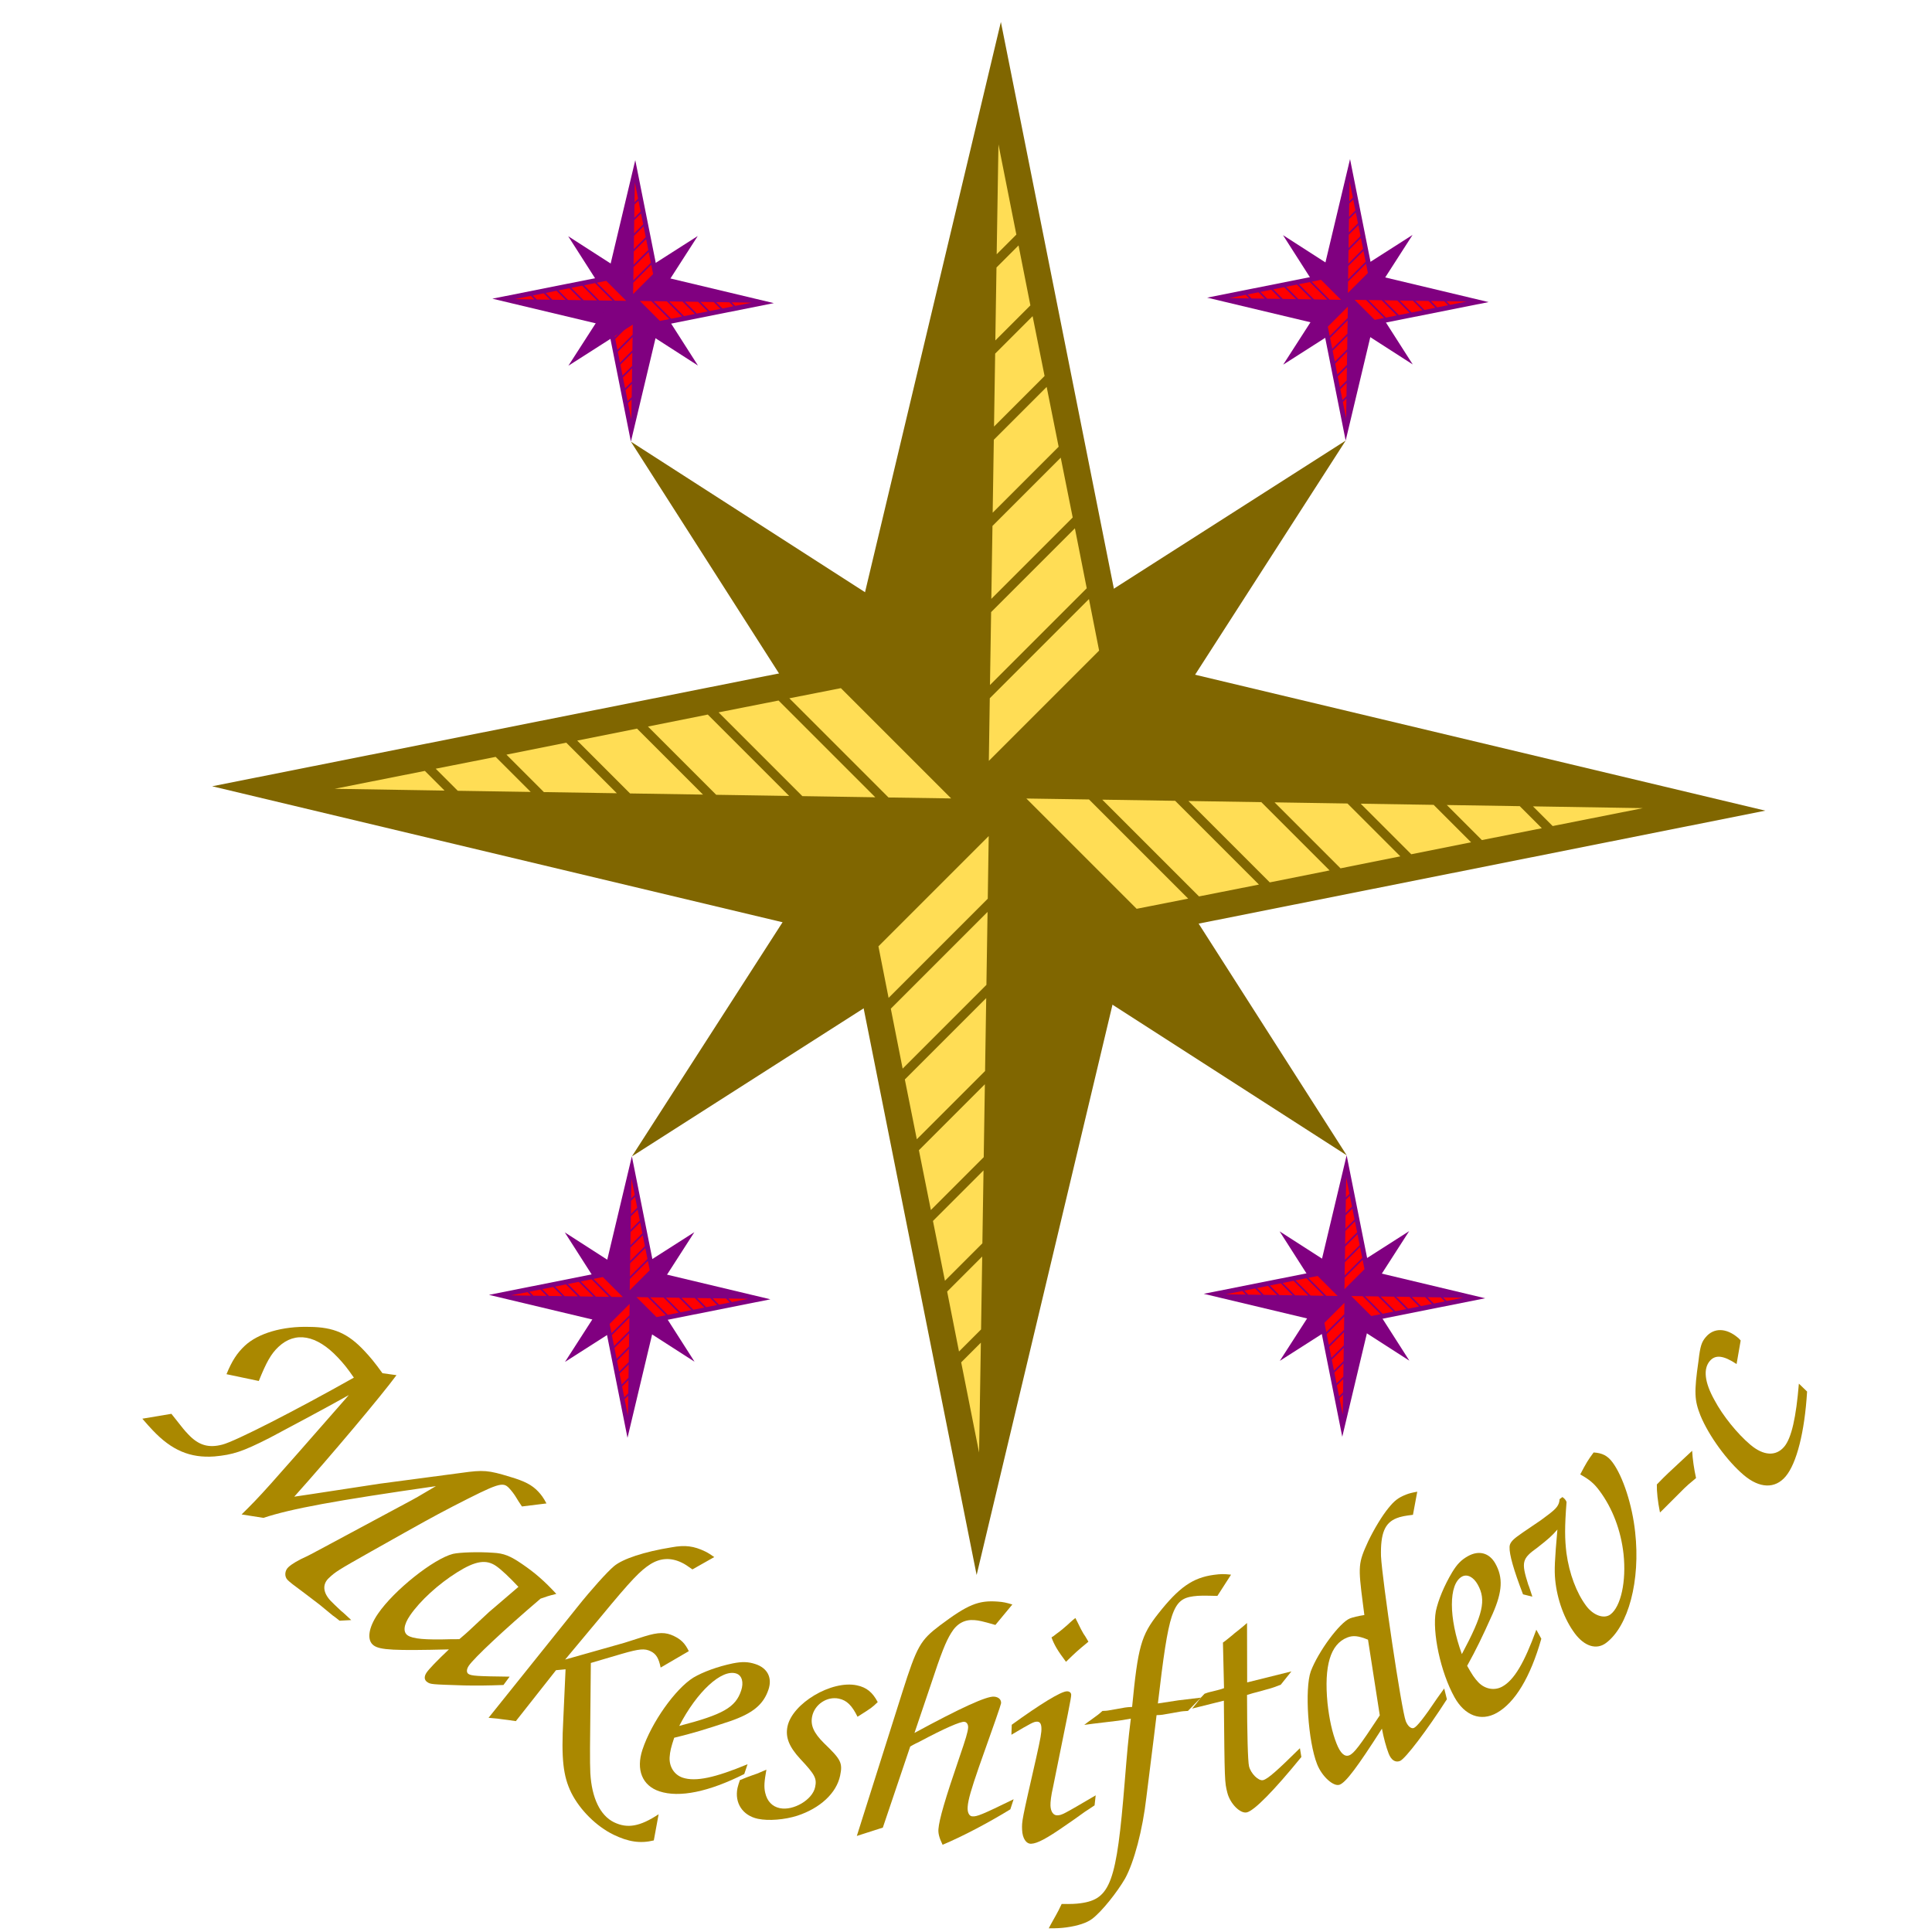 <?xml version="1.0" encoding="UTF-8" standalone="no"?>
<!-- Created with Inkscape (http://www.inkscape.org/) -->

<svg
   xmlns:dc="http://purl.org/dc/elements/1.1/"
   xmlns:cc="http://creativecommons.org/ns#"
   xmlns:rdf="http://www.w3.org/1999/02/22-rdf-syntax-ns#"
   xmlns:svg="http://www.w3.org/2000/svg"
   xmlns="http://www.w3.org/2000/svg"
   xmlns:sodipodi="http://sodipodi.sourceforge.net/DTD/sodipodi-0.dtd"
   xmlns:inkscape="http://www.inkscape.org/namespaces/inkscape"
   width="80px"
   height="80px"
   viewBox="0 0 80 80"
   version="1.1"
   id="SVGRoot"
   inkscape:version="0.92.4 (f8dce91, 2019-08-02)"
   sodipodi:docname="logo2.svg">
  <defs
     id="defs927" />
  <sodipodi:namedview
     id="base"
     pagecolor="#ffffff"
     bordercolor="#666666"
     borderopacity="1.0"
     inkscape:pageopacity="0.0"
     inkscape:pageshadow="2"
     inkscape:zoom="3.2"
     inkscape:cx="40"
     inkscape:cy="40"
     inkscape:document-units="px"
     inkscape:current-layer="layer1"
     showgrid="false"
     inkscape:window-width="1440"
     inkscape:window-height="836"
     inkscape:window-x="0"
     inkscape:window-y="27"
     inkscape:window-maximized="1"
     inkscape:grid-bbox="true" />
  <g
     inkscape:label="Layer 1"
     inkscape:groupmode="layer"
     id="layer1">
    <g
       id="g1244"
       transform="matrix(1.393,0,0,1.393,-98.059,-146.884)"
       inkscape:export-filename="/home/abdi/logo.png"
       inkscape:export-xdpi="96.57"
       inkscape:export-ydpi="96.57">
      <g
         id="g1191">
        <path
           id="path902"
           d="m 89.147,118.572 6.82,10.672 0.015,-2.1e-4 -6.804,10.575 10.675,-6.82 -1.84e-4,-0.011 10.573,6.799 -6.82,-10.672 -0.011,1.8e-4 6.801,-10.574 -10.675,6.82 1.84e-4,0.011 z"
           style="color:#000000;font-style:normal;font-variant:normal;font-weight:normal;font-stretch:normal;font-size:medium;line-height:normal;font-family:sans-serif;font-variant-ligatures:normal;font-variant-position:normal;font-variant-caps:normal;font-variant-numeric:normal;font-variant-alternates:normal;font-feature-settings:normal;text-indent:0;text-align:start;text-decoration:none;text-decoration-line:none;text-decoration-style:solid;text-decoration-color:#000000;letter-spacing:normal;word-spacing:normal;text-transform:none;writing-mode:lr-tb;direction:ltr;text-orientation:mixed;dominant-baseline:auto;baseline-shift:baseline;text-anchor:start;white-space:normal;shape-padding:0;clip-rule:nonzero;display:inline;overflow:visible;visibility:visible;opacity:1;isolation:auto;mix-blend-mode:normal;color-interpolation:sRGB;color-interpolation-filters:linearRGB;solid-color:#000000;solid-opacity:1;vector-effect:none;fill:#806600;fill-opacity:1;fill-rule:nonzero;stroke:none;stroke-width:1.031;stroke-linecap:butt;stroke-linejoin:miter;stroke-miterlimit:4;stroke-dasharray:none;stroke-dashoffset:0;stroke-opacity:1;color-rendering:auto;image-rendering:auto;shape-rendering:auto;text-rendering:auto;enable-background:accumulate"
           inkscape:connector-curvature="0" />
        <path
           inkscape:connector-curvature="0"
           style="color:#000000;font-style:normal;font-variant:normal;font-weight:normal;font-stretch:normal;font-size:medium;line-height:normal;font-family:sans-serif;font-variant-ligatures:normal;font-variant-position:normal;font-variant-caps:normal;font-variant-numeric:normal;font-variant-alternates:normal;font-feature-settings:normal;text-indent:0;text-align:start;text-decoration:none;text-decoration-line:none;text-decoration-style:solid;text-decoration-color:#000000;letter-spacing:normal;word-spacing:normal;text-transform:none;writing-mode:lr-tb;direction:ltr;text-orientation:mixed;dominant-baseline:auto;baseline-shift:baseline;text-anchor:start;white-space:normal;shape-padding:0;clip-rule:nonzero;display:inline;overflow:visible;visibility:visible;opacity:1;isolation:auto;mix-blend-mode:normal;color-interpolation:sRGB;color-interpolation-filters:linearRGB;solid-color:#000000;solid-opacity:1;vector-effect:none;fill:#806600;fill-opacity:1;fill-rule:nonzero;stroke:none;stroke-width:1.584;stroke-linecap:butt;stroke-linejoin:miter;stroke-miterlimit:4;stroke-dasharray:none;stroke-dashoffset:0;stroke-opacity:1;color-rendering:auto;image-rendering:auto;shape-rendering:auto;text-rendering:auto;enable-background:accumulate"
           d="m 100.146,106.097 -4.51,18.931 0.016,0.016 -18.951,3.773 18.935,4.514 0.012,-0.012 3.777,18.943 4.51,-18.931 -0.012,-0.012 18.947,-3.777 -18.935,-4.514 -0.012,0.012 z"
           id="path844" />
        <path
           inkscape:connector-curvature="0"
           style="opacity:1;fill:#ffdd55;stroke-width:0.587"
           d="m 100.074,109.737 -0.053,3.266 0.585,-0.585 z m 0.597,3.003 -0.656,0.656 -0.034,2.168 1.042,-1.042 z m 0.418,2.103 -1.113,1.113 -0.034,2.168 1.503,-1.503 z m 0.418,2.103 -1.571,1.571 -0.034,2.168 1.961,-1.961 z m 0.418,2.103 -2.029,2.029 -0.034,2.168 2.419,-2.419 z m 0.421,2.1 -2.49,2.49 -0.034,2.168 2.876,-2.876 z m 0.418,2.103 -2.948,2.948 -0.028,1.862 3.278,-3.278 z"
           id="rect835" />
        <path
           id="path877"
           d="m 99.498,148.622 0.053,-3.266 -0.585,0.585 z m -0.597,-3.003 0.656,-0.656 0.034,-2.168 -1.042,1.042 z m -0.418,-2.103 1.113,-1.113 0.034,-2.168 -1.503,1.503 z m -0.418,-2.103 1.571,-1.571 0.034,-2.168 -1.961,1.961 z m -0.418,-2.103 2.029,-2.029 0.034,-2.168 -2.419,2.419 z m -0.421,-2.1 2.49,-2.49 0.034,-2.168 -2.876,2.876 z m -0.418,-2.103 2.948,-2.948 0.028,-1.862 -3.278,3.278 z"
           style="opacity:1;fill:#ffdd55;stroke-width:0.587"
           inkscape:connector-curvature="0" />
        <path
           inkscape:connector-curvature="0"
           style="opacity:1;fill:#ffdd55;stroke-width:0.587"
           d="m 119.229,129.467 -3.266,-0.053 0.585,0.585 z m -3.003,0.597 -0.656,-0.656 -2.168,-0.034 1.042,1.042 z m -2.103,0.418 -1.113,-1.113 -2.168,-0.034 1.503,1.503 z m -2.103,0.418 -1.571,-1.571 -2.168,-0.034 1.961,1.961 z m -2.103,0.418 -2.029,-2.029 -2.168,-0.034 2.419,2.419 z m -2.1,0.421 -2.49,-2.49 -2.168,-0.034 2.876,2.876 z m -2.103,0.418 -2.948,-2.948 -1.862,-0.028 3.278,3.278 z"
           id="path883" />
        <path
           id="path889"
           d="m 80.343,128.892 3.266,0.053 -0.585,-0.585 z m 3.003,-0.597 0.656,0.656 2.168,0.034 -1.042,-1.042 z m 2.103,-0.418 1.113,1.113 2.168,0.034 -1.503,-1.503 z m 2.103,-0.418 1.571,1.571 2.168,0.034 -1.961,-1.961 z m 2.103,-0.418 2.029,2.029 2.168,0.034 -2.419,-2.419 z m 2.1,-0.421 2.49,2.49 2.168,0.034 -2.876,-2.876 z m 2.103,-0.418 2.948,2.948 1.862,0.028 -3.278,-3.278 z"
           style="opacity:1;fill:#ffdd55;stroke-width:0.587"
           inkscape:connector-curvature="0" />
      </g>
      <g
         id="text940"
         style="font-style:italic;font-variant:normal;font-weight:500;font-stretch:normal;font-size:10.583px;line-height:1.25;font-family:'URW Chancery L';-inkscape-font-specification:'URW Chancery L, Medium Italic';font-variant-ligatures:normal;font-variant-caps:normal;font-variant-numeric:normal;font-feature-settings:normal;text-align:start;letter-spacing:0px;word-spacing:0px;writing-mode:lr-tb;text-anchor:start;fill:#aa8800;fill-opacity:1;stroke:none;stroke-width:0.265"
         aria-label="Makeshiftdev-c">
        <path
           id="path948"
           style="fill:#aa8800;stroke-width:0.265"
           d="m 74.625,147.616 c 0.123,0.146 0.232,0.262 0.304,0.339 0.565,0.601 1.12,0.836 1.84,0.783 0.548,-0.051 0.828,-0.139 1.634,-0.549 0.388,-0.205 1.705,-0.906 2.36,-1.275 -2.53,2.887 -2.584,2.953 -3.187,3.548 l 0.648,0.102 c 0.832,-0.274 2.12,-0.511 5.128,-0.943 l -0.412,0.242 c -0.137,0.086 -0.427,0.241 -0.853,0.468 -2.086,1.119 -2.528,1.36 -2.581,1.38 -0.235,0.105 -0.434,0.219 -0.541,0.32 -0.108,0.101 -0.121,0.273 -0.026,0.374 0.036,0.039 0.087,0.078 0.153,0.132 0.088,0.063 0.593,0.445 0.805,0.609 l 0.387,0.319 c 0.029,0.016 0.095,0.07 0.205,0.156 l 0.345,-0.019 c -0.131,-0.124 -0.255,-0.24 -0.299,-0.271 -0.131,-0.124 -0.255,-0.24 -0.313,-0.302 -0.232,-0.247 -0.247,-0.494 -0.054,-0.675 0.2,-0.188 0.254,-0.224 1.26,-0.792 1.653,-0.93 1.768,-0.994 2.43,-1.34 1.362,-0.699 1.483,-0.74 1.671,-0.54 0.065,0.069 0.152,0.177 0.223,0.299 0.014,0.03 0.086,0.137 0.157,0.244 l 0.729,-0.09 c -0.092,-0.175 -0.157,-0.259 -0.244,-0.352 -0.188,-0.2 -0.41,-0.312 -0.833,-0.437 -0.653,-0.2 -0.795,-0.212 -1.449,-0.12 l -2.428,0.322 -2.084,0.318 -0.459,0.068 c 1.078,-1.202 2.593,-3.005 3.039,-3.612 l -0.417,-0.058 c -0.237,-0.329 -0.367,-0.483 -0.541,-0.668 -0.486,-0.517 -0.907,-0.702 -1.625,-0.709 -0.808,-0.025 -1.533,0.192 -1.927,0.562 -0.224,0.21 -0.381,0.445 -0.543,0.844 l 0.96,0.202 c 0.227,-0.562 0.362,-0.805 0.585,-1.015 0.501,-0.471 1.134,-0.354 1.765,0.316 0.167,0.177 0.275,0.308 0.476,0.599 -1.699,0.958 -3.532,1.898 -3.91,1.991 -0.408,0.107 -0.705,0.023 -1.016,-0.308 -0.123,-0.131 -0.123,-0.131 -0.498,-0.607 z"
           inkscape:connector-curvature="0" />
        <path
           id="path950"
           style="fill:#aa8800;stroke-width:0.265"
           d="m 85.543,155.284 c -0.954,-0.011 -1.139,-0.022 -1.226,-0.082 -0.061,-0.042 -0.057,-0.142 0.015,-0.246 0.155,-0.227 1.022,-1.045 2.131,-1.991 0.186,-0.065 0.221,-0.08 0.468,-0.141 -0.354,-0.383 -0.635,-0.627 -1.011,-0.884 -0.358,-0.245 -0.548,-0.324 -0.871,-0.339 -0.44,-0.032 -0.992,-0.012 -1.189,0.033 -0.574,0.146 -1.748,1.074 -2.232,1.782 -0.287,0.419 -0.338,0.794 -0.12,0.944 0.192,0.131 0.6,0.154 2.23,0.114 -0.362,0.342 -0.591,0.583 -0.663,0.688 -0.078,0.114 -0.073,0.219 0.014,0.279 0.105,0.072 0.105,0.072 1.108,0.104 0.367,0.007 0.663,0.005 1.163,-0.013 z m -1.739,-1.113 c -0.772,0.023 -1.136,-0.008 -1.293,-0.115 -0.14,-0.096 -0.12,-0.313 0.072,-0.592 0.299,-0.437 0.845,-0.935 1.404,-1.284 0.538,-0.337 0.856,-0.389 1.153,-0.186 0.157,0.108 0.398,0.336 0.665,0.621 -0.629,0.544 -0.827,0.704 -0.866,0.741 -0.202,0.183 -0.395,0.371 -0.603,0.562 -0.039,0.038 -0.137,0.125 -0.288,0.252 z"
           inkscape:connector-curvature="0" />
        <path
           id="path952"
           style="fill:#aa8800;stroke-width:0.265"
           d="m 84.917,156.507 c 0.123,0.013 0.237,0.021 0.27,0.025 0.066,0.009 0.175,0.026 0.299,0.039 0.033,0.004 0.133,0.017 0.242,0.035 l 1.194,-1.514 0.284,-0.027 -0.068,1.496 c -0.062,1.17 -0.004,1.68 0.238,2.175 0.257,0.513 0.75,1 1.254,1.245 0.438,0.213 0.798,0.27 1.199,0.171 l 0.143,-0.778 c -0.554,0.366 -0.928,0.432 -1.327,0.238 -0.409,-0.199 -0.661,-0.721 -0.703,-1.459 -0.015,-0.454 -0.015,-0.454 0.015,-3.276 l 0.92,-0.271 c 0.533,-0.153 0.68,-0.164 0.861,-0.076 0.162,0.079 0.239,0.21 0.294,0.484 l 0.837,-0.488 c -0.111,-0.231 -0.231,-0.348 -0.441,-0.449 -0.248,-0.12 -0.46,-0.118 -0.876,0.01 -0.443,0.138 -0.462,0.152 -0.599,0.191 l -1.76,0.498 1.069,-1.281 c 0.915,-1.109 1.168,-1.362 1.459,-1.55 0.305,-0.193 0.618,-0.206 0.941,-0.049 0.095,0.046 0.157,0.088 0.315,0.2 l 0.649,-0.367 c -0.115,-0.079 -0.177,-0.121 -0.262,-0.163 -0.343,-0.167 -0.608,-0.201 -1.01,-0.126 -0.817,0.132 -1.449,0.343 -1.707,0.559 -0.197,0.163 -0.683,0.704 -1.075,1.196 z"
           inkscape:connector-curvature="0" />
        <path
           id="path954"
           style="fill:#aa8800;stroke-width:0.265"
           d="m 92.616,157.887 c -0.97,0.404 -1.545,0.526 -1.927,0.4 -0.251,-0.083 -0.406,-0.324 -0.39,-0.608 0.013,-0.174 0.039,-0.288 0.136,-0.579 0.545,-0.132 0.916,-0.243 1.655,-0.49 0.679,-0.233 0.999,-0.495 1.149,-0.947 0.116,-0.352 -0.035,-0.636 -0.387,-0.752 -0.221,-0.073 -0.398,-0.076 -0.673,-0.022 -0.455,0.095 -0.886,0.253 -1.177,0.425 -0.535,0.336 -1.242,1.329 -1.511,2.142 -0.196,0.593 -0.007,1.068 0.505,1.237 0.593,0.196 1.466,0.016 2.522,-0.515 z m -2.031,-1.139 c 0.526,-1.019 1.264,-1.7 1.696,-1.557 0.171,0.057 0.225,0.264 0.145,0.505 -0.166,0.502 -0.537,0.714 -1.841,1.052 z"
           inkscape:connector-curvature="0" />
        <path
           id="path956"
           style="fill:#aa8800;stroke-width:0.265"
           d="m 92.388,158.359 c -0.03,0.091 -0.058,0.172 -0.071,0.234 -0.093,0.445 0.152,0.821 0.608,0.917 0.321,0.067 0.795,0.026 1.165,-0.091 0.685,-0.224 1.169,-0.674 1.277,-1.192 0.08,-0.383 0.025,-0.481 -0.479,-0.966 -0.304,-0.302 -0.408,-0.529 -0.352,-0.798 0.074,-0.352 0.439,-0.6 0.792,-0.526 0.238,0.05 0.39,0.201 0.557,0.539 0.424,-0.268 0.424,-0.268 0.6,-0.436 -0.155,-0.292 -0.33,-0.437 -0.62,-0.498 -0.756,-0.159 -1.919,0.538 -2.062,1.222 -0.067,0.321 0.046,0.604 0.381,0.967 0.442,0.471 0.495,0.58 0.44,0.839 -0.078,0.373 -0.646,0.708 -1.05,0.623 -0.228,-0.048 -0.378,-0.209 -0.434,-0.459 -0.04,-0.171 -0.028,-0.33 0.036,-0.685 -0.131,0.059 -0.225,0.093 -0.273,0.116 -0.094,0.034 -0.198,0.067 -0.304,0.109 z"
           inkscape:connector-curvature="0" />
        <path
           id="path958"
           style="fill:#aa8800;stroke-width:0.265"
           d="m 95.864,160.019 0.773,-0.248 0.814,-2.41 c 0.111,-0.066 0.244,-0.13 0.266,-0.139 0.764,-0.408 1.225,-0.605 1.342,-0.596 0.074,0.006 0.121,0.084 0.113,0.179 -0.01,0.127 -0.068,0.324 -0.26,0.882 -0.426,1.241 -0.6,1.843 -0.622,2.128 -0.01,0.127 0.022,0.257 0.123,0.466 0.603,-0.25 1.401,-0.676 2.014,-1.053 l 0.098,-0.3 c -0.938,0.458 -1.091,0.52 -1.229,0.509 -0.095,-0.007 -0.15,-0.118 -0.137,-0.287 0.016,-0.211 0.104,-0.512 0.336,-1.184 0.435,-1.219 0.654,-1.849 0.657,-1.891 0.008,-0.106 -0.07,-0.186 -0.208,-0.197 -0.222,-0.017 -0.981,0.327 -2.366,1.079 l 0.469,-1.386 c 0.334,-1.014 0.465,-1.333 0.622,-1.586 0.171,-0.284 0.403,-0.404 0.688,-0.382 0.137,0.011 0.221,0.028 0.626,0.144 l 0.504,-0.608 c -0.187,-0.057 -0.27,-0.074 -0.428,-0.086 -0.58,-0.045 -0.899,0.089 -1.721,0.705 -0.586,0.443 -0.685,0.615 -1.12,1.983 z"
           inkscape:connector-curvature="0" />
        <path
           id="path960"
           style="fill:#aa8800;stroke-width:0.265"
           d="m 102.082,154.842 c 0.296,-0.287 0.317,-0.309 0.666,-0.597 -0.068,-0.124 -0.124,-0.207 -0.147,-0.238 -0.068,-0.124 -0.079,-0.135 -0.172,-0.332 -0.023,-0.042 -0.045,-0.083 -0.069,-0.135 -0.051,0.044 -0.113,0.089 -0.144,0.122 -0.041,0.044 -0.123,0.111 -0.225,0.199 -0.051,0.044 -0.123,0.1 -0.216,0.167 -0.041,0.033 -0.082,0.067 -0.124,0.089 0.083,0.23 0.184,0.395 0.43,0.725 z m 0.882,3.97 c -0.984,0.578 -1.005,0.589 -1.142,0.594 -0.116,0.004 -0.195,-0.109 -0.202,-0.289 -0.004,-0.106 0.02,-0.308 0.075,-0.543 0.455,-2.241 0.544,-2.668 0.541,-2.753 -0.002,-0.064 -0.057,-0.104 -0.131,-0.101 -0.18,0.007 -0.79,0.38 -1.636,0.994 l -0.01,0.297 c 0.611,-0.362 0.663,-0.385 0.758,-0.389 0.085,-0.003 0.129,0.059 0.134,0.186 0.005,0.137 -0.021,0.287 -0.157,0.896 -0.427,1.87 -0.427,1.87 -0.417,2.134 0.01,0.254 0.122,0.419 0.27,0.413 0.18,-0.007 0.46,-0.155 1.007,-0.536 0.196,-0.135 0.392,-0.269 0.588,-0.414 0.093,-0.057 0.186,-0.124 0.289,-0.191 z"
           inkscape:connector-curvature="0" />
        <path
           id="path962"
           style="fill:#aa8800;stroke-width:0.265"
           d="m 105.496,156.32 c 0.032,-0.004 0.094,-0.013 0.211,-0.018 l 0.385,-0.394 c -0.547,0.063 -0.547,0.063 -0.662,0.079 -0.126,0.017 -0.126,0.017 -0.617,0.094 0.323,-2.756 0.436,-3.102 1.055,-3.186 0.178,-0.024 0.317,-0.021 0.714,-0.011 l 0.406,-0.631 c -0.217,-0.024 -0.302,-0.023 -0.512,0.005 -0.629,0.085 -1.039,0.375 -1.65,1.151 -0.511,0.646 -0.605,0.979 -0.779,2.775 -0.106,0.004 -0.159,0.011 -0.211,0.018 l -0.511,0.09 c -0.021,0.003 -0.073,0.01 -0.159,0.011 -0.057,0.05 -0.115,0.101 -0.134,0.114 l -0.214,0.157 c -0.039,0.027 -0.117,0.08 -0.194,0.144 l 0.262,-0.035 c 0,0 0.736,-0.088 0.736,-0.088 0.063,-0.008 0.178,-0.024 0.387,-0.063 -0.082,0.662 -0.106,0.954 -0.183,1.893 -0.241,2.969 -0.418,3.474 -1.31,3.594 -0.147,0.02 -0.274,0.026 -0.563,0.022 -0.084,0.171 -0.108,0.228 -0.169,0.332 -0.068,0.127 -0.147,0.255 -0.214,0.392 0.235,3.6e-4 0.352,-0.005 0.52,-0.027 0.346,-0.047 0.612,-0.136 0.767,-0.253 0.282,-0.209 0.747,-0.795 0.981,-1.2 0.266,-0.484 0.522,-1.437 0.634,-2.424 0.221,-1.77 0.278,-2.216 0.302,-2.433 0.096,-0.002 0.138,-0.008 0.18,-0.013 z"
           inkscape:connector-curvature="0" />
        <path
           id="path964"
           style="fill:#aa8800;stroke-width:0.265"
           d="m 109.035,157.411 c -0.665,0.656 -0.951,0.913 -1.094,0.949 -0.134,0.033 -0.364,-0.193 -0.418,-0.409 -0.036,-0.144 -0.058,-0.978 -0.06,-2.123 0.141,-0.046 0.244,-0.072 0.295,-0.084 l 0.408,-0.113 c 0.041,-0.01 0.141,-0.046 0.3,-0.108 l 0.316,-0.395 -1.315,0.327 -0.004,-1.766 c -0.17,0.151 -0.244,0.203 -0.38,0.313 -0.062,0.059 -0.136,0.11 -0.208,0.172 -0.036,0.031 -0.082,0.064 -0.128,0.097 l 0.032,1.355 c -0.09,0.033 -0.151,0.049 -0.182,0.056 l -0.246,0.061 c -0.021,0.005 -0.072,0.018 -0.151,0.049 -0.095,0.1 -0.105,0.103 -0.244,0.29 -0.026,0.028 -0.067,0.082 -0.126,0.151 l 0.246,-0.061 0.472,-0.118 0.226,-0.056 c 0.023,2.415 0.023,2.415 0.103,2.734 0.082,0.329 0.387,0.634 0.582,0.586 0.226,-0.056 0.817,-0.661 1.619,-1.646 z"
           inkscape:connector-curvature="0" />
        <path
           id="path966"
           style="fill:#aa8800;stroke-width:0.265"
           d="m 113.324,155.636 c -0.097,0.129 -0.168,0.237 -0.206,0.286 -0.394,0.587 -0.608,0.853 -0.697,0.888 -0.079,0.031 -0.18,-0.054 -0.239,-0.202 -0.128,-0.325 -0.703,-4.216 -0.737,-4.908 -0.016,-0.676 0.112,-0.988 0.466,-1.127 0.128,-0.05 0.234,-0.069 0.484,-0.1 l 0.128,-0.687 c -0.159,0.029 -0.242,0.05 -0.331,0.085 -0.236,0.093 -0.349,0.183 -0.525,0.4 -0.192,0.235 -0.426,0.623 -0.601,0.987 -0.3,0.653 -0.303,0.733 -0.16,1.848 0.006,0.043 0.026,0.183 0.045,0.346 -0.193,0.03 -0.348,0.069 -0.427,0.1 -0.305,0.12 -0.943,0.985 -1.166,1.574 -0.184,0.516 -0.081,2.079 0.187,2.758 0.147,0.374 0.495,0.681 0.673,0.611 0.187,-0.074 0.516,-0.51 1.255,-1.665 0.048,0.266 0.13,0.563 0.2,0.74 0.077,0.197 0.199,0.274 0.337,0.22 0.158,-0.062 0.809,-0.921 1.394,-1.834 z m -1.915,0.799 c -0.605,0.92 -0.771,1.134 -0.909,1.188 -0.138,0.054 -0.265,-0.066 -0.377,-0.352 -0.128,-0.325 -0.216,-0.722 -0.268,-1.202 -0.106,-1.107 0.085,-1.751 0.587,-1.948 0.177,-0.07 0.332,-0.051 0.617,0.064 z"
           inkscape:connector-curvature="0" />
        <path
           id="path968"
           style="fill:#aa8800;stroke-width:0.265"
           d="m 116.062,153.889 c -0.358,0.987 -0.658,1.493 -1.009,1.689 -0.231,0.129 -0.513,0.08 -0.712,-0.124 -0.119,-0.127 -0.185,-0.224 -0.335,-0.492 0.272,-0.491 0.441,-0.839 0.76,-1.55 0.288,-0.657 0.312,-1.071 0.08,-1.487 -0.18,-0.324 -0.492,-0.404 -0.815,-0.224 -0.203,0.113 -0.326,0.242 -0.471,0.481 -0.238,0.399 -0.413,0.824 -0.484,1.154 -0.114,0.621 0.138,1.813 0.555,2.562 0.304,0.545 0.781,0.728 1.253,0.465 0.545,-0.304 1.004,-1.068 1.327,-2.206 z m -2.213,0.725 c -0.394,-1.077 -0.397,-2.081 0.001,-2.303 0.157,-0.088 0.346,0.013 0.47,0.235 0.258,0.462 0.163,0.879 -0.471,2.068 z"
           inkscape:connector-curvature="0" />
        <path
           id="path970"
           style="fill:#aa8800;stroke-width:0.265"
           d="m 115.944,152.906 c -0.052,-0.159 -0.098,-0.309 -0.122,-0.358 -0.212,-0.674 -0.19,-0.769 0.275,-1.102 0.333,-0.261 0.42,-0.339 0.592,-0.534 -0.081,0.918 -0.093,1.204 -0.066,1.488 0.057,0.591 0.273,1.182 0.583,1.598 0.291,0.39 0.646,0.495 0.926,0.287 0.671,-0.499 1.029,-1.861 0.868,-3.299 -0.086,-0.807 -0.363,-1.656 -0.672,-2.072 -0.145,-0.195 -0.3,-0.278 -0.562,-0.294 -0.159,0.211 -0.23,0.329 -0.398,0.653 0.273,0.153 0.408,0.264 0.572,0.485 0.386,0.518 0.637,1.175 0.715,1.882 0.086,0.807 -0.077,1.562 -0.391,1.796 -0.187,0.139 -0.504,0.032 -0.719,-0.256 -0.291,-0.39 -0.503,-0.958 -0.587,-1.568 -0.051,-0.424 -0.055,-0.764 0.003,-1.52 -0.011,-0.032 -0.029,-0.057 -0.036,-0.066 -0.019,-0.025 -0.025,-0.034 -0.086,-0.081 l -0.085,0.063 c -0.011,0.18 -0.086,0.275 -0.357,0.477 l -0.204,0.152 c -0.545,0.366 -0.63,0.43 -0.698,0.48 -0.161,0.12 -0.227,0.209 -0.228,0.315 -0.009,0.218 0.12,0.676 0.4,1.405 z"
           inkscape:connector-curvature="0" />
        <path
           id="path972"
           style="fill:#aa8800;stroke-width:0.265"
           d="m 119.807,150.338 c 0,0 0.659,-0.658 0.659,-0.658 0.069,-0.066 0.13,-0.124 0.344,-0.299 -0.061,-0.278 -0.1,-0.549 -0.116,-0.811 0,0 -0.704,0.657 -0.704,0.657 -0.107,0.102 -0.176,0.168 -0.345,0.344 -0.005,0.209 0.026,0.502 0.093,0.833 z"
           inkscape:connector-curvature="0" />
        <path
           id="path974"
           style="fill:#aa8800;stroke-width:0.265"
           d="m 123.867,146.574 c -0.082,0.998 -0.218,1.618 -0.437,1.876 -0.246,0.291 -0.616,0.269 -1.004,-0.059 -0.388,-0.328 -0.823,-0.863 -1.073,-1.337 -0.291,-0.524 -0.332,-0.919 -0.134,-1.153 0.164,-0.194 0.406,-0.169 0.796,0.091 l 0.122,-0.701 c -0.034,-0.042 -0.074,-0.076 -0.082,-0.083 -0.347,-0.294 -0.716,-0.301 -0.955,-0.018 -0.123,0.145 -0.166,0.262 -0.218,0.717 -0.133,0.927 -0.121,1.159 0.06,1.617 0.245,0.595 0.788,1.346 1.289,1.77 0.469,0.396 0.928,0.411 1.242,0.039 0.328,-0.388 0.566,-1.324 0.638,-2.524 z"
           inkscape:connector-curvature="0" />
      </g>
      <g
         id="g1177">
        <path
           id="path902-8"
           d="m 108.431,142.047 1.236,1.934 0.003,-3e-5 -1.233,1.916 1.935,-1.236 -3e-5,-0.002 1.916,1.232 -1.236,-1.934 -0.002,3e-5 1.232,-1.916 -1.935,1.236 3e-5,0.002 z"
           style="color:#000000;font-style:normal;font-variant:normal;font-weight:normal;font-stretch:normal;font-size:medium;line-height:normal;font-family:sans-serif;font-variant-ligatures:normal;font-variant-position:normal;font-variant-caps:normal;font-variant-numeric:normal;font-variant-alternates:normal;font-feature-settings:normal;text-indent:0;text-align:start;text-decoration:none;text-decoration-line:none;text-decoration-style:solid;text-decoration-color:#000000;letter-spacing:normal;word-spacing:normal;text-transform:none;writing-mode:lr-tb;direction:ltr;text-orientation:mixed;dominant-baseline:auto;baseline-shift:baseline;text-anchor:start;white-space:normal;shape-padding:0;clip-rule:nonzero;display:inline;overflow:visible;visibility:visible;opacity:1;isolation:auto;mix-blend-mode:normal;color-interpolation:sRGB;color-interpolation-filters:linearRGB;solid-color:#000000;solid-opacity:1;vector-effect:none;fill:#800080;fill-opacity:1;fill-rule:nonzero;stroke:none;stroke-width:0.187;stroke-linecap:butt;stroke-linejoin:miter;stroke-miterlimit:4;stroke-dasharray:none;stroke-dashoffset:0;stroke-opacity:1;color-rendering:auto;image-rendering:auto;shape-rendering:auto;text-rendering:auto;enable-background:accumulate"
           inkscape:connector-curvature="0" />
        <path
           inkscape:connector-curvature="0"
           style="color:#000000;font-style:normal;font-variant:normal;font-weight:normal;font-stretch:normal;font-size:medium;line-height:normal;font-family:sans-serif;font-variant-ligatures:normal;font-variant-position:normal;font-variant-caps:normal;font-variant-numeric:normal;font-variant-alternates:normal;font-feature-settings:normal;text-indent:0;text-align:start;text-decoration:none;text-decoration-line:none;text-decoration-style:solid;text-decoration-color:#000000;letter-spacing:normal;word-spacing:normal;text-transform:none;writing-mode:lr-tb;direction:ltr;text-orientation:mixed;dominant-baseline:auto;baseline-shift:baseline;text-anchor:start;white-space:normal;shape-padding:0;clip-rule:nonzero;display:inline;overflow:visible;visibility:visible;opacity:1;isolation:auto;mix-blend-mode:normal;color-interpolation:sRGB;color-interpolation-filters:linearRGB;solid-color:#000000;solid-opacity:1;vector-effect:none;fill:#800080;fill-opacity:1;fill-rule:nonzero;stroke:none;stroke-width:0.287;stroke-linecap:butt;stroke-linejoin:miter;stroke-miterlimit:4;stroke-dasharray:none;stroke-dashoffset:0;stroke-opacity:1;color-rendering:auto;image-rendering:auto;shape-rendering:auto;text-rendering:auto;enable-background:accumulate"
           d="m 110.424,139.786 -0.817,3.431 0.003,0.003 -3.434,0.684 3.432,0.818 0.002,-0.002 0.684,3.433 0.817,-3.431 -0.002,-0.002 3.434,-0.684 -3.432,-0.818 -0.002,0.002 z"
           id="path844-9" />
        <path
           inkscape:connector-curvature="0"
           style="opacity:1;fill:#ff0000;stroke-width:0.106"
           d="m 110.411,140.446 -0.01,0.592 0.106,-0.106 z m 0.108,0.544 -0.119,0.119 -0.006,0.393 0.189,-0.189 z m 0.076,0.381 -0.202,0.202 -0.006,0.393 0.272,-0.272 z m 0.076,0.381 -0.285,0.285 -0.006,0.393 0.355,-0.355 z m 0.076,0.381 -0.368,0.368 -0.006,0.393 0.438,-0.438 z m 0.076,0.381 -0.451,0.451 -0.006,0.393 0.521,-0.521 z m 0.076,0.381 -0.534,0.534 -0.005,0.337 0.594,-0.594 z"
           id="rect835-0" />
        <path
           id="path877-6"
           d="m 110.307,147.493 0.01,-0.592 -0.106,0.106 z m -0.108,-0.544 0.119,-0.119 0.006,-0.393 -0.189,0.189 z m -0.076,-0.381 0.202,-0.202 0.006,-0.393 -0.272,0.272 z m -0.076,-0.381 0.285,-0.285 0.006,-0.393 -0.355,0.355 z m -0.076,-0.381 0.368,-0.368 0.006,-0.393 -0.438,0.438 z m -0.076,-0.381 0.451,-0.451 0.006,-0.393 -0.521,0.521 z m -0.076,-0.381 0.534,-0.534 0.005,-0.337 -0.594,0.594 z"
           style="opacity:1;fill:#ff0000;stroke-width:0.106"
           inkscape:connector-curvature="0" />
        <path
           inkscape:connector-curvature="0"
           style="opacity:1;fill:#ff0000;stroke-width:0.106"
           d="m 113.883,144.021 -0.592,-0.01 0.106,0.106 z m -0.544,0.108 -0.119,-0.119 -0.393,-0.006 0.189,0.189 z m -0.381,0.076 -0.202,-0.202 -0.393,-0.006 0.272,0.272 z m -0.381,0.076 -0.285,-0.285 -0.393,-0.006 0.355,0.355 z m -0.381,0.076 -0.368,-0.368 -0.393,-0.006 0.438,0.438 z m -0.381,0.076 -0.451,-0.451 -0.393,-0.006 0.521,0.521 z m -0.381,0.076 -0.534,-0.534 -0.337,-0.005 0.594,0.594 z"
           id="path883-8" />
        <path
           id="path889-7"
           d="m 106.836,143.917 0.592,0.01 -0.106,-0.106 z m 0.544,-0.108 0.119,0.119 0.393,0.006 -0.189,-0.189 z m 0.381,-0.076 0.202,0.202 0.393,0.006 -0.272,-0.272 z m 0.381,-0.076 0.285,0.285 0.393,0.006 -0.355,-0.355 z m 0.381,-0.076 0.368,0.368 0.393,0.006 -0.438,-0.438 z m 0.381,-0.076 0.451,0.451 0.393,0.006 -0.521,-0.521 z m 0.381,-0.076 0.534,0.534 0.337,0.005 -0.594,-0.594 z"
           style="opacity:1;fill:#ff0000;stroke-width:0.106"
           inkscape:connector-curvature="0" />
      </g>
      <g
         id="g1157">
        <path
           id="path902-0"
           d="m 87.183,142.078 1.236,1.934 0.003,-3e-5 -1.233,1.916 1.935,-1.236 -3.3e-5,-0.002 1.916,1.232 -1.236,-1.934 -0.002,3e-5 1.232,-1.916 -1.935,1.236 3.4e-5,0.002 z"
           style="color:#000000;font-style:normal;font-variant:normal;font-weight:normal;font-stretch:normal;font-size:medium;line-height:normal;font-family:sans-serif;font-variant-ligatures:normal;font-variant-position:normal;font-variant-caps:normal;font-variant-numeric:normal;font-variant-alternates:normal;font-feature-settings:normal;text-indent:0;text-align:start;text-decoration:none;text-decoration-line:none;text-decoration-style:solid;text-decoration-color:#000000;letter-spacing:normal;word-spacing:normal;text-transform:none;writing-mode:lr-tb;direction:ltr;text-orientation:mixed;dominant-baseline:auto;baseline-shift:baseline;text-anchor:start;white-space:normal;shape-padding:0;clip-rule:nonzero;display:inline;overflow:visible;visibility:visible;opacity:1;isolation:auto;mix-blend-mode:normal;color-interpolation:sRGB;color-interpolation-filters:linearRGB;solid-color:#000000;solid-opacity:1;vector-effect:none;fill:#800080;fill-opacity:1;fill-rule:nonzero;stroke:none;stroke-width:0.187;stroke-linecap:butt;stroke-linejoin:miter;stroke-miterlimit:4;stroke-dasharray:none;stroke-dashoffset:0;stroke-opacity:1;color-rendering:auto;image-rendering:auto;shape-rendering:auto;text-rendering:auto;enable-background:accumulate"
           inkscape:connector-curvature="0" />
        <path
           inkscape:connector-curvature="0"
           style="color:#000000;font-style:normal;font-variant:normal;font-weight:normal;font-stretch:normal;font-size:medium;line-height:normal;font-family:sans-serif;font-variant-ligatures:normal;font-variant-position:normal;font-variant-caps:normal;font-variant-numeric:normal;font-variant-alternates:normal;font-feature-settings:normal;text-indent:0;text-align:start;text-decoration:none;text-decoration-line:none;text-decoration-style:solid;text-decoration-color:#000000;letter-spacing:normal;word-spacing:normal;text-transform:none;writing-mode:lr-tb;direction:ltr;text-orientation:mixed;dominant-baseline:auto;baseline-shift:baseline;text-anchor:start;white-space:normal;shape-padding:0;clip-rule:nonzero;display:inline;overflow:visible;visibility:visible;opacity:1;isolation:auto;mix-blend-mode:normal;color-interpolation:sRGB;color-interpolation-filters:linearRGB;solid-color:#000000;solid-opacity:1;vector-effect:none;fill:#800080;fill-opacity:1;fill-rule:nonzero;stroke:none;stroke-width:0.287;stroke-linecap:butt;stroke-linejoin:miter;stroke-miterlimit:4;stroke-dasharray:none;stroke-dashoffset:0;stroke-opacity:1;color-rendering:auto;image-rendering:auto;shape-rendering:auto;text-rendering:auto;enable-background:accumulate"
           d="m 89.177,139.817 -0.817,3.431 0.003,0.003 -3.434,0.684 3.432,0.818 0.002,-0.002 0.684,3.433 0.817,-3.431 -0.002,-0.002 3.434,-0.684 -3.432,-0.818 -0.002,0.002 z"
           id="path844-3" />
        <path
           inkscape:connector-curvature="0"
           style="opacity:1;fill:#ff0000;stroke-width:0.106"
           d="m 89.164,140.477 -0.009,0.592 0.106,-0.106 z m 0.108,0.544 -0.119,0.119 -0.006,0.393 0.189,-0.189 z m 0.076,0.381 -0.202,0.202 -0.006,0.393 0.272,-0.272 z m 0.076,0.381 -0.285,0.285 -0.006,0.393 0.355,-0.355 z m 0.076,0.381 -0.368,0.368 -0.006,0.393 0.438,-0.438 z m 0.076,0.381 -0.451,0.451 -0.006,0.393 0.521,-0.521 z m 0.076,0.381 -0.534,0.534 -0.005,0.337 0.594,-0.594 z"
           id="rect835-3" />
        <path
           id="path877-3"
           d="m 89.059,147.524 0.009,-0.592 -0.106,0.106 z m -0.108,-0.544 0.119,-0.119 0.006,-0.393 -0.189,0.189 z m -0.076,-0.381 0.202,-0.202 0.006,-0.393 -0.272,0.272 z m -0.076,-0.381 0.285,-0.285 0.006,-0.393 -0.355,0.355 z m -0.076,-0.381 0.368,-0.368 0.006,-0.393 -0.438,0.438 z m -0.076,-0.381 0.451,-0.451 0.006,-0.393 -0.521,0.521 z m -0.076,-0.381 0.534,-0.534 0.005,-0.337 -0.594,0.594 z"
           style="opacity:1;fill:#ff0000;stroke-width:0.106"
           inkscape:connector-curvature="0" />
        <path
           inkscape:connector-curvature="0"
           style="opacity:1;fill:#ff0000;stroke-width:0.106"
           d="m 92.635,144.053 -0.592,-0.01 0.106,0.106 z m -0.544,0.108 -0.119,-0.119 -0.393,-0.006 0.189,0.189 z m -0.381,0.076 -0.202,-0.202 -0.393,-0.006 0.272,0.272 z m -0.381,0.076 -0.285,-0.285 -0.393,-0.006 0.355,0.355 z m -0.381,0.076 -0.368,-0.368 -0.393,-0.006 0.438,0.438 z m -0.381,0.076 -0.451,-0.451 -0.393,-0.006 0.521,0.521 z m -0.381,0.076 -0.534,-0.534 -0.337,-0.005 0.594,0.594 z"
           id="path883-7" />
        <path
           id="path889-3"
           d="m 85.588,143.949 0.592,0.01 -0.106,-0.106 z m 0.544,-0.108 0.119,0.119 0.393,0.006 -0.189,-0.189 z m 0.381,-0.076 0.202,0.202 0.393,0.006 -0.272,-0.272 z m 0.381,-0.076 0.285,0.285 0.393,0.006 -0.355,-0.355 z m 0.381,-0.076 0.368,0.368 0.393,0.006 -0.438,-0.438 z m 0.381,-0.076 0.451,0.451 0.393,0.006 -0.521,-0.521 z m 0.381,-0.076 0.534,0.534 0.337,0.005 -0.594,-0.594 z"
           style="opacity:1;fill:#ff0000;stroke-width:0.106"
           inkscape:connector-curvature="0" />
      </g>
      <g
         id="g1129">
        <path
           inkscape:connector-curvature="0"
           style="color:#000000;font-style:normal;font-variant:normal;font-weight:normal;font-stretch:normal;font-size:medium;line-height:normal;font-family:sans-serif;font-variant-ligatures:normal;font-variant-position:normal;font-variant-caps:normal;font-variant-numeric:normal;font-variant-alternates:normal;font-feature-settings:normal;text-indent:0;text-align:start;text-decoration:none;text-decoration-line:none;text-decoration-style:solid;text-decoration-color:#000000;letter-spacing:normal;word-spacing:normal;text-transform:none;writing-mode:lr-tb;direction:ltr;text-orientation:mixed;dominant-baseline:auto;baseline-shift:baseline;text-anchor:start;white-space:normal;shape-padding:0;clip-rule:nonzero;display:inline;overflow:visible;visibility:visible;opacity:1;isolation:auto;mix-blend-mode:normal;color-interpolation:sRGB;color-interpolation-filters:linearRGB;solid-color:#000000;solid-opacity:1;vector-effect:none;fill:#800080;fill-opacity:1;fill-rule:nonzero;stroke:none;stroke-width:0.287;stroke-linecap:butt;stroke-linejoin:miter;stroke-miterlimit:4;stroke-dasharray:none;stroke-dashoffset:0;stroke-opacity:1;color-rendering:auto;image-rendering:auto;shape-rendering:auto;text-rendering:auto;enable-background:accumulate"
           d="m 89.278,110.205 -0.817,3.431 0.003,0.003 -3.434,0.684 3.432,0.818 0.002,-0.002 0.684,3.433 0.817,-3.431 -0.002,-0.002 3.434,-0.684 -3.432,-0.818 -0.002,0.002 z"
           id="path844-5" />
        <g
           id="g1120">
          <path
             inkscape:connector-curvature="0"
             style="opacity:1;fill:#ff0000;stroke-width:0.106"
             d="m 89.16,117.912 0.009,-0.592 -0.106,0.106 z m -0.108,-0.544 0.119,-0.119 0.006,-0.393 -0.189,0.189 z m -0.076,-0.381 0.202,-0.202 0.006,-0.393 -0.272,0.272 z m -0.076,-0.381 0.285,-0.285 0.006,-0.393 -0.355,0.355 z m -0.076,-0.381 0.368,-0.368 0.006,-0.393 -0.438,0.438 z m -0.076,-0.381 0.451,-0.451 0.006,-0.393 -0.521,0.521 z m -0.076,-0.381 0.534,-0.534 0.005,-0.337 -0.594,0.594 z"
             id="path877-65" />
          <path
             inkscape:connector-curvature="0"
             style="color:#000000;font-style:normal;font-variant:normal;font-weight:normal;font-stretch:normal;font-size:medium;line-height:normal;font-family:sans-serif;font-variant-ligatures:normal;font-variant-position:normal;font-variant-caps:normal;font-variant-numeric:normal;font-variant-alternates:normal;font-feature-settings:normal;text-indent:0;text-align:start;text-decoration:none;text-decoration-line:none;text-decoration-style:solid;text-decoration-color:#000000;letter-spacing:normal;word-spacing:normal;text-transform:none;writing-mode:lr-tb;direction:ltr;text-orientation:mixed;dominant-baseline:auto;baseline-shift:baseline;text-anchor:start;white-space:normal;shape-padding:0;clip-rule:nonzero;display:inline;overflow:visible;visibility:visible;opacity:1;isolation:auto;mix-blend-mode:normal;color-interpolation:sRGB;color-interpolation-filters:linearRGB;solid-color:#000000;solid-opacity:1;vector-effect:none;fill:#800080;fill-opacity:1;fill-rule:nonzero;stroke:none;stroke-width:0.187;stroke-linecap:butt;stroke-linejoin:miter;stroke-miterlimit:4;stroke-dasharray:none;stroke-dashoffset:0;stroke-opacity:1;color-rendering:auto;image-rendering:auto;shape-rendering:auto;text-rendering:auto;enable-background:accumulate"
             d="m 87.284,112.466 1.236,1.934 0.003,-3e-5 -1.233,1.916 1.935,-1.236 -3.3e-5,-0.002 1.916,1.232 -1.236,-1.934 -0.002,3e-5 1.232,-1.916 -1.935,1.236 3.4e-5,0.002 z"
             id="path902-6" />
          <path
             id="rect835-2"
             d="m 89.265,110.865 -0.009,0.592 0.106,-0.106 z m 0.108,0.544 -0.119,0.119 -0.006,0.393 0.189,-0.189 z m 0.076,0.381 -0.202,0.202 -0.006,0.393 0.272,-0.272 z m 0.076,0.381 -0.285,0.285 -0.006,0.393 0.355,-0.355 z m 0.076,0.381 -0.368,0.368 -0.006,0.393 0.438,-0.438 z m 0.076,0.381 -0.451,0.451 -0.006,0.393 0.521,-0.521 z m 0.076,0.381 -0.534,0.534 -0.005,0.337 0.594,-0.594 z"
             style="opacity:1;fill:#ff0000;stroke-width:0.106"
             inkscape:connector-curvature="0" />
          <path
             id="path883-87"
             d="m 92.736,114.441 -0.592,-0.01 0.106,0.106 z m -0.544,0.108 -0.119,-0.119 -0.393,-0.006 0.189,0.189 z m -0.381,0.076 -0.202,-0.202 -0.393,-0.006 0.272,0.272 z m -0.381,0.076 -0.285,-0.285 -0.393,-0.006 0.355,0.355 z m -0.381,0.076 -0.368,-0.368 -0.393,-0.006 0.438,0.438 z m -0.381,0.076 -0.451,-0.451 -0.393,-0.006 0.521,0.521 z m -0.381,0.076 -0.534,-0.534 -0.337,-0.005 0.594,0.594 z"
             style="opacity:1;fill:#ff0000;stroke-width:0.106"
             inkscape:connector-curvature="0" />
          <path
             inkscape:connector-curvature="0"
             style="opacity:1;fill:#ff0000;stroke-width:0.106"
             d="m 85.689,114.336 0.592,0.01 -0.106,-0.106 z m 0.544,-0.108 0.119,0.119 0.393,0.006 -0.189,-0.189 z m 0.381,-0.076 0.202,0.202 0.393,0.006 -0.272,-0.272 z m 0.381,-0.076 0.285,0.285 0.393,0.006 -0.355,-0.355 z m 0.381,-0.076 0.368,0.368 0.393,0.006 -0.438,-0.438 z m 0.381,-0.076 0.451,0.451 0.393,0.006 -0.521,-0.521 z m 0.381,-0.076 0.534,0.534 0.337,0.005 -0.594,-0.594 z"
             id="path889-9" />
        </g>
      </g>
      <g
         id="g1143">
        <path
           id="path902-1"
           d="m 108.532,112.434 1.236,1.934 0.003,-3e-5 -1.233,1.916 1.935,-1.236 -3e-5,-0.002 1.916,1.232 -1.236,-1.934 -0.002,3e-5 1.232,-1.916 -1.935,1.236 3e-5,0.002 z"
           style="color:#000000;font-style:normal;font-variant:normal;font-weight:normal;font-stretch:normal;font-size:medium;line-height:normal;font-family:sans-serif;font-variant-ligatures:normal;font-variant-position:normal;font-variant-caps:normal;font-variant-numeric:normal;font-variant-alternates:normal;font-feature-settings:normal;text-indent:0;text-align:start;text-decoration:none;text-decoration-line:none;text-decoration-style:solid;text-decoration-color:#000000;letter-spacing:normal;word-spacing:normal;text-transform:none;writing-mode:lr-tb;direction:ltr;text-orientation:mixed;dominant-baseline:auto;baseline-shift:baseline;text-anchor:start;white-space:normal;shape-padding:0;clip-rule:nonzero;display:inline;overflow:visible;visibility:visible;opacity:1;isolation:auto;mix-blend-mode:normal;color-interpolation:sRGB;color-interpolation-filters:linearRGB;solid-color:#000000;solid-opacity:1;vector-effect:none;fill:#800080;fill-opacity:1;fill-rule:nonzero;stroke:none;stroke-width:0.187;stroke-linecap:butt;stroke-linejoin:miter;stroke-miterlimit:4;stroke-dasharray:none;stroke-dashoffset:0;stroke-opacity:1;color-rendering:auto;image-rendering:auto;shape-rendering:auto;text-rendering:auto;enable-background:accumulate"
           inkscape:connector-curvature="0" />
        <path
           inkscape:connector-curvature="0"
           style="color:#000000;font-style:normal;font-variant:normal;font-weight:normal;font-stretch:normal;font-size:medium;line-height:normal;font-family:sans-serif;font-variant-ligatures:normal;font-variant-position:normal;font-variant-caps:normal;font-variant-numeric:normal;font-variant-alternates:normal;font-feature-settings:normal;text-indent:0;text-align:start;text-decoration:none;text-decoration-line:none;text-decoration-style:solid;text-decoration-color:#000000;letter-spacing:normal;word-spacing:normal;text-transform:none;writing-mode:lr-tb;direction:ltr;text-orientation:mixed;dominant-baseline:auto;baseline-shift:baseline;text-anchor:start;white-space:normal;shape-padding:0;clip-rule:nonzero;display:inline;overflow:visible;visibility:visible;opacity:1;isolation:auto;mix-blend-mode:normal;color-interpolation:sRGB;color-interpolation-filters:linearRGB;solid-color:#000000;solid-opacity:1;vector-effect:none;fill:#800080;fill-opacity:1;fill-rule:nonzero;stroke:none;stroke-width:0.287;stroke-linecap:butt;stroke-linejoin:miter;stroke-miterlimit:4;stroke-dasharray:none;stroke-dashoffset:0;stroke-opacity:1;color-rendering:auto;image-rendering:auto;shape-rendering:auto;text-rendering:auto;enable-background:accumulate"
           d="m 110.525,110.174 -0.817,3.431 0.003,0.003 -3.434,0.684 3.432,0.818 0.002,-0.002 0.684,3.433 0.817,-3.431 -0.002,-0.002 3.434,-0.684 -3.432,-0.818 -0.002,0.002 z"
           id="path844-7" />
        <path
           inkscape:connector-curvature="0"
           style="opacity:1;fill:#ff0000;stroke-width:0.106"
           d="m 110.512,110.833 -0.01,0.592 0.106,-0.106 z m 0.108,0.544 -0.119,0.119 -0.006,0.393 0.189,-0.189 z m 0.076,0.381 -0.202,0.202 -0.006,0.393 0.272,-0.272 z m 0.076,0.381 -0.285,0.285 -0.006,0.393 0.355,-0.355 z m 0.076,0.381 -0.368,0.368 -0.006,0.393 0.438,-0.438 z m 0.076,0.381 -0.451,0.451 -0.006,0.393 0.521,-0.521 z m 0.076,0.381 -0.534,0.534 -0.005,0.337 0.594,-0.594 z"
           id="rect835-8" />
        <path
           id="path877-9"
           d="m 110.408,117.881 0.01,-0.592 -0.106,0.106 z m -0.108,-0.544 0.119,-0.119 0.006,-0.393 -0.189,0.189 z m -0.076,-0.381 0.202,-0.202 0.006,-0.393 -0.272,0.272 z m -0.076,-0.381 0.285,-0.285 0.006,-0.393 -0.355,0.355 z m -0.076,-0.381 0.368,-0.368 0.006,-0.393 -0.438,0.438 z m -0.076,-0.381 0.451,-0.451 0.006,-0.393 -0.521,0.521 z m -0.076,-0.381 0.534,-0.534 0.005,-0.337 -0.594,0.594 z"
           style="opacity:1;fill:#ff0000;stroke-width:0.106"
           inkscape:connector-curvature="0" />
        <path
           inkscape:connector-curvature="0"
           style="opacity:1;fill:#ff0000;stroke-width:0.106"
           d="m 113.984,114.409 -0.592,-0.01 0.106,0.106 z m -0.544,0.108 -0.119,-0.119 -0.393,-0.006 0.189,0.189 z m -0.381,0.076 -0.202,-0.202 -0.393,-0.006 0.272,0.272 z m -0.381,0.076 -0.285,-0.285 -0.393,-0.006 0.355,0.355 z m -0.381,0.076 -0.368,-0.368 -0.393,-0.006 0.438,0.438 z m -0.381,0.076 -0.451,-0.451 -0.393,-0.006 0.521,0.521 z m -0.381,0.076 -0.534,-0.534 -0.337,-0.005 0.594,0.594 z"
           id="path883-1" />
        <path
           id="path889-5"
           d="m 106.936,114.305 0.592,0.01 -0.106,-0.106 z m 0.544,-0.108 0.119,0.119 0.393,0.006 -0.189,-0.189 z m 0.381,-0.076 0.202,0.202 0.393,0.006 -0.272,-0.272 z m 0.381,-0.076 0.285,0.285 0.393,0.006 -0.355,-0.355 z m 0.381,-0.076 0.368,0.368 0.393,0.006 -0.438,-0.438 z m 0.381,-0.076 0.451,0.451 0.393,0.006 -0.521,-0.521 z m 0.381,-0.076 0.534,0.534 0.337,0.005 -0.594,-0.594 z"
           style="opacity:1;fill:#ff0000;stroke-width:0.106"
           inkscape:connector-curvature="0" />
      </g>
    </g>
  </g>
</svg>
